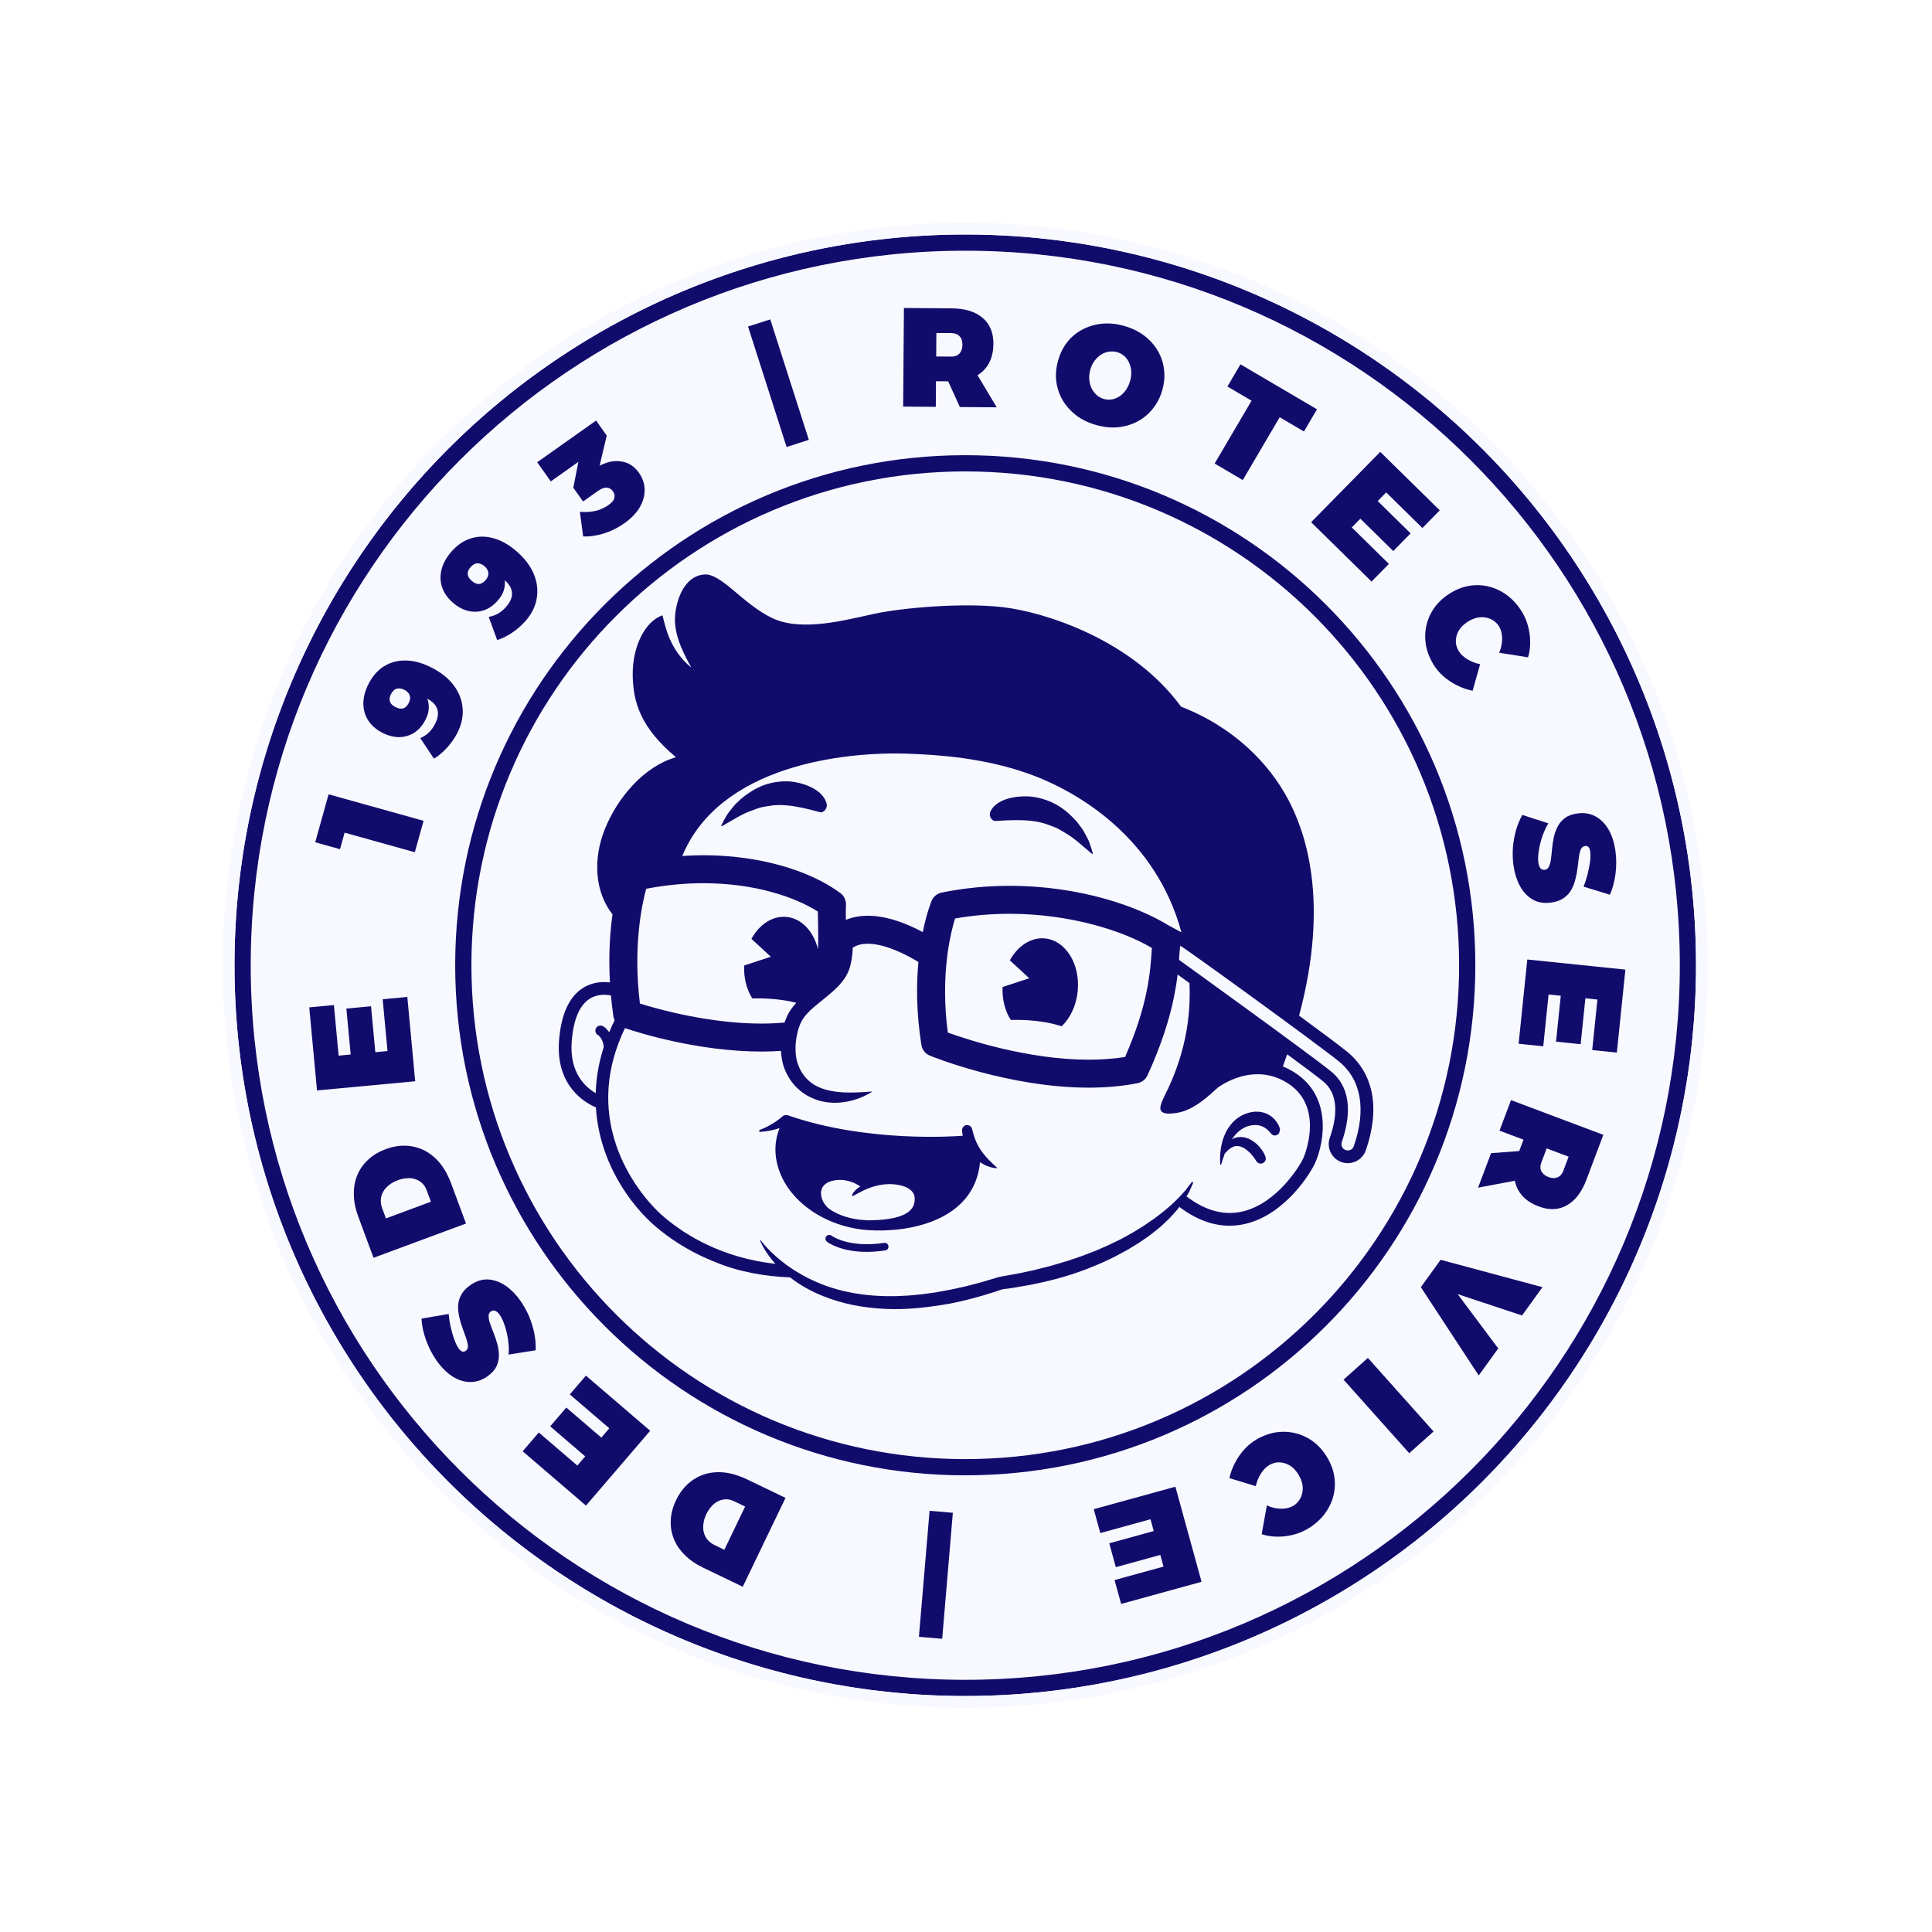 <svg width="1310" height="1310" viewBox="0 0 1310 1310" fill="none" xmlns="http://www.w3.org/2000/svg">
<g filter="url(#filter0_n_3059_23)">
<circle cx="654.648" cy="654.647" r="349.747" fill="#F8F8FF"/>
<circle cx="654.648" cy="654.647" r="346.787" stroke="#110C6C" stroke-width="5.92"/>
</g>
<g filter="url(#filter1_n_3059_23)">
<circle cx="654.648" cy="654.647" r="346.787" stroke="#110C6C" stroke-width="5.92"/>
</g>
<g filter="url(#filter2_n_3059_23)">
<path d="M1150 654.5C1150 928.157 928.157 1150 654.5 1150C380.843 1150 159 928.157 159 654.5C159 380.843 380.843 159 654.5 159C928.157 159 1150 380.843 1150 654.5ZM319.648 654.5C319.648 839.434 469.566 989.352 654.5 989.352C839.434 989.352 989.352 839.434 989.352 654.5C989.352 469.566 839.434 319.648 654.5 319.648C469.566 319.648 319.648 469.566 319.648 654.5Z" fill="#F8F8FF"/>
<path d="M654.5 164.5C925.12 164.5 1144.5 383.88 1144.5 654.5C1144.5 925.12 925.12 1144.5 654.5 1144.5C383.88 1144.5 164.5 925.12 164.5 654.5C164.5 383.88 383.88 164.5 654.5 164.5ZM654.5 314.147C466.529 314.147 314.147 466.529 314.147 654.5C314.147 842.471 466.529 994.853 654.5 994.853C842.471 994.853 994.853 842.471 994.853 654.5C994.853 466.529 842.471 314.147 654.5 314.147Z" stroke="#110C6C" stroke-width="11"/>
</g>
<g filter="url(#filter3_n_3059_23)">
<path d="M645.241 209.08C654.335 209.15 661.345 211.302 666.273 215.536C671.201 219.708 673.636 225.609 673.578 233.239C673.516 241.315 670.988 247.591 665.994 252.068C661 256.481 653.956 258.653 644.863 258.584L634.657 258.506L634.524 275.865L612.396 275.696L612.907 208.833L645.241 209.08ZM644.991 241.796C647.408 241.815 649.257 241.13 650.54 239.74C651.886 238.288 652.569 236.29 652.589 233.746C652.608 231.267 651.954 229.354 650.629 228.008C649.368 226.6 647.529 225.886 645.113 225.867L634.907 225.789L634.785 241.718L644.991 241.796ZM639.296 250.624L660.662 250.787L675.825 276.181L650.835 275.99L639.296 250.624Z" fill="#110C6C"/>
<path d="M762.179 220.977C767.322 222.421 771.804 224.571 775.626 227.427C779.448 230.283 782.529 233.658 784.871 237.552C787.212 241.445 788.664 245.684 789.227 250.267C789.868 254.806 789.51 259.494 788.152 264.331C786.794 269.168 784.643 273.418 781.699 277.083C778.833 280.704 775.379 283.598 771.336 285.765C767.31 287.872 762.914 289.18 758.147 289.692C753.397 290.141 748.451 289.645 743.308 288.201C738.165 286.757 733.683 284.607 729.861 281.751C726.057 278.834 722.984 275.428 720.643 271.535C718.318 267.58 716.844 263.302 716.22 258.702C715.658 254.118 716.064 249.378 717.439 244.48C718.814 239.582 720.925 235.353 723.774 231.794C726.701 228.19 730.169 225.366 734.177 223.321C738.203 221.215 742.591 219.937 747.341 219.487C752.09 219.037 757.037 219.534 762.179 220.977ZM757.479 238.779C755.643 238.263 753.755 238.163 751.818 238.477C749.958 238.748 748.18 239.438 746.482 240.546C744.862 241.61 743.418 242.988 742.151 244.68C740.883 246.372 739.923 248.381 739.27 250.707C738.634 252.973 738.408 255.188 738.593 257.353C738.778 259.519 739.306 261.517 740.18 263.347C741.07 265.116 742.23 266.631 743.66 267.891C745.089 269.151 746.722 270.038 748.559 270.554C750.396 271.07 752.222 271.153 754.037 270.804C755.852 270.455 757.57 269.748 759.19 268.684C760.827 267.558 762.257 266.11 763.48 264.34C764.704 262.57 765.633 260.552 766.269 258.287C766.922 255.96 767.179 253.754 767.038 251.667C766.897 249.58 766.412 247.66 765.583 245.908C764.771 244.095 763.672 242.598 762.287 241.416C760.919 240.174 759.316 239.294 757.479 238.779Z" fill="#110C6C"/>
<path d="M841.099 247.035L892.993 277.526L884.15 292.576L867.702 282.912L842.671 325.512L823.592 314.301L848.622 271.701L832.256 262.085L841.099 247.035Z" fill="#110C6C"/>
<path d="M935.887 306.396L976.235 346.038L964.469 358.013L939.907 333.88L934.158 339.732L956.475 361.658L944.709 373.633L922.392 351.707L916.576 357.626L941.751 382.361L929.985 394.336L889.025 354.092L935.887 306.396Z" fill="#110C6C"/>
<path d="M1016.5 442.59C1017.88 439.458 1018.56 436.266 1018.53 433.016C1018.53 429.821 1017.86 427.107 1016.51 424.874C1015.5 423.186 1014.19 421.82 1012.6 420.776C1011.09 419.754 1009.38 419.076 1007.47 418.742C1005.62 418.375 1003.66 418.401 1001.62 418.82C999.654 419.26 997.692 420.072 995.732 421.253C993.717 422.468 992.029 423.857 990.669 425.419C989.342 427.036 988.381 428.767 987.785 430.611C987.243 432.422 987.045 434.25 987.191 436.092C987.424 437.957 988.049 439.733 989.067 441.421C990.315 443.491 992.243 445.335 994.853 446.955C997.55 448.596 1000.46 449.735 1003.6 450.372L998.513 468.36C994.891 467.648 991.372 466.429 987.955 464.702C984.57 463.029 981.469 460.964 978.65 458.505C975.918 456.068 973.666 453.379 971.893 450.438C969.234 446.027 967.523 441.526 966.761 436.937C966.086 432.369 966.262 427.919 967.289 423.587C968.37 419.223 970.276 415.178 973.005 411.453C975.822 407.75 979.409 404.586 983.766 401.959C988.068 399.366 992.476 397.748 996.99 397.106C1001.5 396.464 1005.93 396.727 1010.27 397.896C1014.65 399.119 1018.71 401.166 1022.44 404.037C1026.21 406.963 1029.44 410.659 1032.13 415.124C1033.91 418.065 1035.24 421.269 1036.14 424.735C1037.08 428.255 1037.54 431.799 1037.54 435.365C1037.57 438.985 1037.09 442.433 1036.09 445.706L1016.5 442.59Z" fill="#110C6C"/>
<path d="M1073.72 601.173C1074.72 598.778 1075.61 596.077 1076.39 593.071C1077.17 590.066 1077.75 587.155 1078.11 584.339C1078.48 581.586 1078.52 579.234 1078.23 577.283C1078.06 576.088 1077.7 575.145 1077.15 574.454C1076.6 573.763 1075.79 573.495 1074.72 573.651C1073.46 573.835 1072.51 574.584 1071.86 575.899C1071.29 577.267 1070.87 579 1070.6 581.096C1070.33 583.255 1070.03 585.612 1069.7 588.167C1069.43 590.713 1068.96 593.255 1068.3 595.793C1067.72 598.384 1066.82 600.797 1065.6 603.031C1064.39 605.327 1062.68 607.248 1060.46 608.792C1058.26 610.399 1055.42 611.455 1051.96 611.96C1046.99 612.684 1042.71 611.99 1039.13 609.878C1035.6 607.757 1032.75 604.703 1030.56 600.716C1028.44 596.721 1027.01 592.237 1026.29 587.266C1025.73 583.428 1025.56 579.435 1025.79 575.289C1026.1 571.196 1026.77 567.21 1027.81 563.331C1028.91 559.443 1030.38 555.855 1032.22 552.567L1049.92 558.277C1048.3 560.826 1046.93 563.758 1045.8 567.07C1044.68 570.383 1043.87 573.65 1043.38 576.871C1042.88 580.092 1042.79 582.803 1043.12 585.006C1043.35 586.642 1043.83 587.89 1044.53 588.752C1045.3 589.604 1046.31 589.938 1047.57 589.755C1048.83 589.571 1049.74 588.795 1050.31 587.427C1050.96 586.112 1051.41 584.375 1051.67 582.216C1051.95 580.12 1052.19 577.803 1052.4 575.266C1052.67 572.721 1053.06 570.156 1053.59 567.574C1054.18 565.045 1055.05 562.637 1056.2 560.35C1057.41 558.116 1059.06 556.205 1061.15 554.616C1063.24 553.09 1065.98 552.079 1069.38 551.584C1073.85 550.933 1077.89 551.533 1081.5 553.384C1085.11 555.235 1088.1 558.14 1090.48 562.099C1092.87 566.121 1094.48 570.996 1095.31 576.722C1096.07 581.945 1096.1 587.21 1095.4 592.518C1094.7 597.889 1093.43 602.605 1091.58 606.666L1073.72 601.173Z" fill="#110C6C"/>
<path d="M1102.1 657.445L1096.31 713.711L1079.61 711.99L1083.14 677.737L1074.98 676.897L1071.77 708.018L1055.07 706.298L1058.28 675.176L1050.02 674.326L1046.41 709.432L1029.71 707.712L1035.59 650.592L1102.1 657.445Z" fill="#110C6C"/>
<path d="M1075.74 799.748C1072.54 808.259 1068.1 814.096 1062.42 817.26C1056.81 820.446 1050.43 820.695 1043.29 818.007C1035.73 815.163 1030.71 810.624 1028.23 804.392C1025.81 798.182 1026.2 790.821 1029.41 782.311L1033 772.759L1016.75 766.644L1024.55 745.932L1087.13 769.484L1075.74 799.748ZM1045.12 788.224C1044.27 790.485 1044.27 792.458 1045.13 794.141C1046.03 795.906 1047.67 797.236 1050.05 798.132C1052.37 799.006 1054.39 799.053 1056.11 798.273C1057.87 797.576 1059.18 796.096 1060.03 793.835L1063.62 784.283L1048.71 778.672L1045.12 788.224ZM1038.8 779.832L1031.27 799.829L1002.21 805.299L1011.01 781.909L1038.8 779.832Z" fill="#110C6C"/>
<path d="M1045.88 872.787L1032.03 891.964L988.362 877.484L1015.89 914.31L1002.65 932.636L963.415 872.762L976.82 854.204L1045.88 872.787Z" fill="#110C6C"/>
<path d="M972.041 970.61L955.536 985.351L910.995 935.48L927.5 920.739L972.041 970.61Z" fill="#110C6C"/>
<path d="M858.995 1020.75C862.1 1022.19 865.277 1022.93 868.526 1022.97C871.721 1023.04 874.448 1022.42 876.708 1021.12C878.416 1020.14 879.808 1018.86 880.884 1017.29C881.936 1015.8 882.648 1014.11 883.021 1012.2C883.425 1010.36 883.439 1008.4 883.062 1006.35C882.661 1004.38 881.89 1002.4 880.747 1000.41C879.574 998.375 878.219 996.66 876.685 995.269C875.095 993.91 873.384 992.913 871.552 992.28C869.752 991.702 867.93 991.468 866.084 991.576C864.215 991.771 862.427 992.36 860.718 993.344C858.624 994.549 856.741 996.441 855.069 999.017C853.374 1001.68 852.176 1004.57 851.477 1007.69L833.594 1002.24C834.379 998.637 835.67 995.143 837.465 991.761C839.206 988.412 841.333 985.352 843.848 982.584C846.34 979.902 849.074 977.705 852.05 975.992C856.514 973.422 861.048 971.802 865.652 971.133C870.233 970.551 874.679 970.816 878.989 971.931C883.331 973.1 887.336 975.087 891.004 977.891C894.65 980.782 897.741 984.432 900.279 988.841C902.786 993.195 904.314 997.634 904.865 1002.16C905.416 1006.69 905.063 1011.11 903.807 1015.43C902.496 1019.78 900.367 1023.79 897.421 1027.47C894.419 1031.18 890.659 1034.33 886.14 1036.93C883.164 1038.65 879.934 1039.92 876.451 1040.75C872.912 1041.61 869.36 1042.01 865.795 1041.93C862.174 1041.89 858.737 1041.33 855.484 1040.27L858.995 1020.75Z" fill="#110C6C"/>
<path d="M814.723 1072.54L760.188 1087.55L755.732 1071.37L788.932 1062.23L786.755 1054.32L756.59 1062.62L752.135 1046.44L782.3 1038.13L780.098 1030.13L746.07 1039.5L741.615 1023.31L796.978 1008.07L814.723 1072.54Z" fill="#110C6C"/>
<path d="M638.861 1111.19L623.084 1109.85L630.302 1024.41L646.08 1025.74L638.861 1111.19Z" fill="#110C6C"/>
<path d="M476.731 1062.95C471.746 1060.55 467.592 1057.67 464.27 1054.31C460.92 1051.01 458.447 1047.35 456.85 1043.33C455.253 1039.32 454.577 1035.08 454.822 1030.61C455.039 1026.2 456.25 1021.7 458.456 1017.11C460.661 1012.53 463.462 1008.76 466.859 1005.81C470.17 1002.88 473.935 1000.78 478.153 999.492C482.344 998.262 486.847 997.923 491.662 998.476C496.449 999.085 501.393 1000.62 506.493 1003.07L532.624 1015.64L503.635 1075.9L476.731 1062.95ZM497.76 1017.92C495.927 1017.04 494.128 1016.6 492.365 1016.6C490.601 1016.59 488.901 1016.98 487.263 1017.74C485.567 1018.48 484.034 1019.61 482.664 1021.14C481.236 1022.64 479.985 1024.51 478.91 1026.74C477.835 1028.98 477.185 1031.13 476.961 1033.21C476.651 1035.32 476.753 1037.31 477.265 1039.18C477.719 1041.02 478.584 1042.67 479.857 1044.13C481.074 1045.57 482.656 1046.75 484.604 1047.69L491.137 1050.83L505.238 1021.52L497.76 1017.92Z" fill="#110C6C"/>
<path d="M397.324 1020.88L354.394 984.05L365.325 971.308L391.459 993.729L396.801 987.503L373.055 967.132L383.986 954.391L407.732 974.762L413.135 968.464L386.349 945.484L397.28 932.742L440.862 970.131L397.324 1020.88Z" fill="#110C6C"/>
<path d="M304.232 890.942C304.421 893.531 304.845 896.343 305.504 899.378C306.163 902.414 306.968 905.269 307.917 907.944C308.831 910.568 309.855 912.685 310.989 914.297C311.685 915.285 312.434 915.963 313.237 916.331C314.041 916.699 314.884 916.571 315.768 915.949C316.808 915.217 317.318 914.119 317.299 912.655C317.191 911.176 316.785 909.44 316.082 907.446C315.342 905.401 314.545 903.163 313.689 900.732C312.782 898.338 312.048 895.86 311.49 893.299C310.842 890.722 310.557 888.162 310.633 885.62C310.674 883.025 311.334 880.538 312.615 878.16C313.859 875.729 315.911 873.507 318.771 871.494C322.879 868.602 327.009 867.289 331.162 867.554C335.262 867.856 339.189 869.292 342.941 871.861C346.642 874.466 349.937 877.823 352.829 881.931C355.062 885.103 357.011 888.591 358.678 892.395C360.256 896.183 361.456 900.043 362.279 903.974C363.05 907.942 363.36 911.806 363.208 915.568L344.836 918.468C345.131 915.461 345.031 912.227 344.537 908.763C344.044 905.3 343.29 902.02 342.277 898.923C341.264 895.826 340.116 893.368 338.835 891.548C337.883 890.196 336.899 889.294 335.882 888.844C334.813 888.43 333.759 888.589 332.719 889.321C331.679 890.053 331.213 891.159 331.321 892.638C331.34 894.102 331.72 895.856 332.46 897.902C333.163 899.895 333.994 902.07 334.954 904.428C335.861 906.822 336.665 909.289 337.364 911.83C337.975 914.355 338.286 916.896 338.298 919.454C338.221 921.996 337.613 924.447 336.473 926.804C335.297 929.11 333.304 931.251 330.496 933.227C326.804 935.826 322.929 937.115 318.871 937.095C314.812 937.074 310.829 935.834 306.921 933.375C302.976 930.864 299.338 927.242 296.007 922.51C292.969 918.194 290.566 913.509 288.797 908.455C286.992 903.349 285.997 898.567 285.814 894.108L304.232 890.942Z" fill="#110C6C"/>
<path d="M242.902 824.863C240.979 819.676 239.988 814.719 239.932 809.993C239.815 805.288 240.576 800.937 242.213 796.939C243.85 792.941 246.308 789.419 249.587 786.372C252.806 783.347 256.801 780.951 261.571 779.182C266.34 777.413 270.973 776.645 275.467 776.878C279.88 777.073 284.051 778.171 287.981 780.173C291.851 782.197 295.328 785.079 298.41 788.82C301.432 792.582 303.928 797.116 305.895 802.423L315.976 829.612L253.281 852.857L242.902 824.863ZM289.299 807.05C288.592 805.142 287.604 803.576 286.336 802.35C285.068 801.125 283.579 800.219 281.869 799.632C280.137 798.985 278.248 798.737 276.2 798.885C274.131 798.974 271.934 799.45 269.608 800.312C267.283 801.174 265.318 802.276 263.713 803.617C262.026 804.921 260.718 806.423 259.788 808.124C258.837 809.765 258.313 811.553 258.217 813.488C258.098 815.363 258.415 817.314 259.166 819.341L261.686 826.139L292.184 814.831L289.299 807.05Z" fill="#110C6C"/>
<path d="M214.953 739.374L209.689 683.056L226.404 681.493L229.609 715.778L237.776 715.015L234.865 683.864L251.58 682.302L254.491 713.453L262.754 712.68L259.47 677.541L276.185 675.979L281.528 733.151L214.953 739.374Z" fill="#110C6C"/>
<path d="M213.73 571.107L222.805 538.583L287.21 556.553L281.262 577.868L224.391 562L236.26 555.31L230.543 575.798L213.73 571.107Z" fill="#110C6C"/>
<path d="M284.967 500.475C287.091 499.581 288.994 498.356 290.677 496.799C292.304 495.212 293.71 493.293 294.895 491.043C296.229 488.511 296.919 486.179 296.964 484.047C297.009 481.914 296.439 479.996 295.252 478.293C294.009 476.56 292.177 475.056 289.758 473.781C290.513 475.76 290.834 478.014 290.724 480.543C290.587 482.987 289.777 485.615 288.295 488.428C286.339 492.141 283.804 494.974 280.69 496.928C277.606 498.825 274.187 499.791 270.431 499.824C266.649 499.773 262.817 498.724 258.935 496.679C254.716 494.456 251.548 491.601 249.432 488.114C247.315 484.627 246.303 480.751 246.393 476.487C246.484 472.222 247.715 467.839 250.086 463.338C252.932 457.937 256.572 453.961 261.006 451.41C265.471 448.803 270.474 447.629 276.015 447.889C281.5 448.119 287.28 449.835 293.356 453.036C299.658 456.356 304.535 460.399 307.99 465.166C311.444 469.933 313.353 475.108 313.718 480.691C314.113 486.217 312.813 491.822 309.82 497.504C308.012 500.936 305.681 504.2 302.827 507.297C300.004 510.338 297.137 512.709 294.228 514.41L284.967 500.475ZM265.166 470.528C264.513 471.766 264.175 472.953 264.151 474.091C264.157 475.172 264.491 476.174 265.154 477.099C265.79 477.937 266.784 478.712 268.134 479.423C270.047 480.431 271.747 480.752 273.234 480.385C274.75 479.962 276.012 478.794 277.02 476.881C277.731 475.531 278.084 474.316 278.079 473.235C278.047 472.068 277.699 471.022 277.036 470.098C276.373 469.173 275.423 468.385 274.185 467.733C273.229 467.229 272.339 466.94 271.516 466.866C270.666 466.705 269.854 466.745 269.081 466.985C268.281 467.138 267.576 467.522 266.966 468.134C266.299 468.717 265.699 469.515 265.166 470.528Z" fill="#110C6C"/>
<path d="M331.356 418.273C333.63 417.9 335.767 417.153 337.767 416.032C339.719 414.869 341.534 413.332 343.213 411.42C345.101 409.27 346.316 407.163 346.858 405.101C347.4 403.038 347.293 401.04 346.536 399.106C345.732 397.13 344.303 395.241 342.248 393.436C342.52 395.537 342.306 397.803 341.608 400.237C340.904 402.581 339.503 404.947 337.405 407.336C334.636 410.49 331.51 412.653 328.026 413.825C324.584 414.95 321.034 415.09 317.374 414.246C313.709 413.313 310.228 411.398 306.93 408.503C303.347 405.356 300.933 401.841 299.69 397.956C298.446 394.071 298.367 390.066 299.451 385.941C300.535 381.815 302.755 377.841 306.112 374.018C310.14 369.431 314.608 366.415 319.515 364.97C324.465 363.477 329.604 363.504 334.931 365.05C340.211 366.555 345.431 369.573 350.591 374.105C355.943 378.804 359.742 383.875 361.987 389.316C364.233 394.758 364.882 400.236 363.933 405.75C363.026 411.216 360.453 416.362 356.216 421.188C353.656 424.103 350.628 426.732 347.13 429.077C343.674 431.374 340.333 433.011 337.107 433.986L331.356 418.273ZM319.095 384.53C318.172 385.582 317.566 386.657 317.277 387.757C317.03 388.81 317.121 389.863 317.55 390.916C317.973 391.88 318.758 392.866 319.904 393.873C321.529 395.299 323.107 396.008 324.638 395.999C326.212 395.942 327.712 395.101 329.138 393.476C330.145 392.329 330.772 391.23 331.02 390.177C331.261 389.035 331.167 387.937 330.738 386.884C330.309 385.83 329.569 384.842 328.518 383.919C327.706 383.205 326.908 382.717 326.125 382.452C325.336 382.098 324.537 381.947 323.73 381.999C322.916 381.962 322.141 382.17 321.405 382.623C320.62 383.034 319.85 383.67 319.095 384.53Z" fill="#110C6C"/>
<path d="M409.51 314.464C413.887 312.613 418.206 312.166 422.467 313.123C426.743 313.992 430.332 316.477 433.235 320.577C435.733 324.107 437.021 327.908 437.099 331.982C437.178 336.055 436.055 340.083 433.732 344.065C431.423 347.958 427.959 351.539 423.339 354.809C419.083 357.821 414.446 360.13 409.427 361.734C404.371 363.287 399.696 363.947 395.402 363.714L393.19 347.049C397.063 347.347 400.612 347.133 403.838 346.408C407.027 345.631 409.894 344.342 412.437 342.542C413.891 341.513 414.974 340.513 415.688 339.54C416.417 338.479 416.758 337.419 416.711 336.362C416.716 335.268 416.332 334.176 415.561 333.086C414.459 331.529 413.069 330.721 411.391 330.662C409.676 330.551 407.729 331.267 405.549 332.81L395.35 340.028L388.737 330.685L393.998 303.941L399.925 307.692L373.454 326.428L364.251 313.425L404.192 285.157L411.411 295.356L404.352 325.009L397.712 319.425L409.51 314.464Z" fill="#110C6C"/>
<path d="M507.209 221.4L522.289 216.573L548.432 298.242L533.352 303.07L507.209 221.4Z" fill="#110C6C"/>
</g>
<circle cx="654.5" cy="654.5" r="499.5" stroke="#F8F8FF" stroke-width="8"/>
<g clip-path="url(#clip0_3059_23)" filter="url(#filter4_n_3059_23)">
<path d="M599.469 842.735C575.284 846.366 564.042 837.986 563.888 837.868C562.766 836.991 561.149 837.184 560.267 838.3C559.381 839.419 559.57 841.046 560.69 841.932C561.115 842.268 569.651 848.828 587.664 848.828C591.435 848.828 595.623 848.54 600.237 847.849C601.649 847.637 602.621 846.32 602.41 844.908C602.198 843.497 600.882 842.528 599.469 842.735H599.469Z" fill="#110C6C"/>
<path d="M675.9 791.602H675.883C675.883 791.602 675.469 791.223 674.762 790.585C674.418 790.275 674.005 789.878 673.522 789.447C673.056 788.966 672.506 788.534 671.97 787.947C670.851 786.879 669.644 785.552 668.404 784.172C667.835 783.431 667.145 782.775 666.612 781.965C666.336 781.586 666.024 781.207 665.714 780.845C665.438 780.448 665.181 780.034 664.921 779.638C664.353 778.861 663.922 778.018 663.439 777.225C662.922 776.448 662.629 775.57 662.198 774.793C661.768 774.035 661.544 773.19 661.233 772.467C660.889 771.743 660.682 771.001 660.474 770.311C660.286 769.64 660.009 769.053 659.905 768.484C659.767 767.915 659.647 767.433 659.544 767.019C659.303 766.208 659.166 765.761 659.166 765.761L659.063 765.346C658.596 763.777 657.08 762.709 655.39 762.881C653.512 763.089 652.134 764.778 652.341 766.657C652.341 766.657 652.41 767.243 652.512 768.277C652.582 768.777 652.668 769.397 652.772 770.104C648.239 770.483 587.471 774.949 533.751 756.071C533.751 756.071 533.717 756.123 533.665 756.175C532.632 755.934 531.493 756.157 530.615 756.916L530.58 756.951C530.58 756.951 530.373 757.124 530.011 757.434C529.684 757.727 529.15 758.158 528.495 758.674C527.839 759.192 527.029 759.744 526.185 760.364C525.306 760.916 524.376 761.587 523.393 762.14C522.428 762.691 521.446 763.329 520.497 763.76C519.532 764.226 518.653 764.742 517.86 765.035C516.275 765.691 515.206 766.121 515.206 766.121L515.138 766.156C514.878 766.259 514.707 766.535 514.724 766.828C514.758 767.208 515.085 767.483 515.465 767.449C515.465 767.449 516.654 767.328 518.429 767.173C519.343 767.104 520.359 766.879 521.48 766.707C522.617 766.535 523.771 766.225 524.961 765.949C526.15 765.691 527.305 765.294 528.408 764.983C528.477 764.965 528.53 764.948 528.597 764.914C525.978 771.413 524.083 781.172 528.115 793.135C535.664 815.547 560.654 832.149 588.644 834.097C616.253 835.994 660.769 827.839 664.527 787.998C664.647 788.084 664.785 788.171 664.906 788.257C665.837 788.826 666.715 789.377 667.593 789.809C668.491 790.239 669.335 790.636 670.145 790.912C671.748 791.497 673.144 791.826 674.126 791.963C674.626 792.05 675.023 792.083 675.28 792.083C675.557 792.101 675.694 792.101 675.694 792.101C675.78 792.118 675.868 792.083 675.935 792.015C676.039 791.894 676.023 791.704 675.901 791.601L675.9 791.602ZM615.873 821.806C611.599 825.03 603.843 827.099 591.02 827.408C579.387 827.702 568.788 824.392 562.376 819.754C555.948 815.134 552.174 802.084 566.754 800.221C574.389 799.239 580.421 802.481 583.333 804.497C583.178 804.583 582.988 804.669 582.834 804.773C581.714 805.479 580.679 806.325 579.767 807.306C579.007 808.134 578.249 808.996 577.836 810.065C577.715 810.41 577.68 810.616 577.749 810.738C577.871 811.031 578.37 810.876 578.887 810.686C582.179 809.049 595.449 799.998 610.959 803.825C616.32 805.135 619.853 808.065 620.18 811.893C620.491 815.772 619.336 819.169 615.872 821.806L615.873 821.806Z" fill="#110C6C"/>
<path d="M673.961 556.574C675.223 557.17 696.324 553.915 709.97 558.955C712.971 560.063 715.916 560.967 718.691 562.612C722.184 564.686 725.675 566.689 728.854 569.24C729.595 569.834 730.31 570.409 730.996 570.96C733.95 573.335 736.724 575.917 739.659 578.31C740.127 578.691 740.377 578.894 740.377 578.894C740.491 578.985 740.608 579.013 740.72 578.982C740.91 578.93 741.021 578.735 740.969 578.546C740.299 576.114 739.503 573.72 738.664 571.341C738.159 569.837 737.317 568.289 736.397 566.571C735.425 564.893 734.578 562.879 733.132 561.138C731.762 559.341 730.415 557.298 728.631 555.521C727.3 554.193 725.994 552.839 724.602 551.574C723.099 550.206 721.473 548.931 719.805 547.773C713.633 543.494 706.088 540.797 698.619 540.089C694.147 539.667 676.874 539.664 671.662 550.044C671.232 550.898 671.054 551.886 671.206 552.901C671.444 554.52 672.494 555.881 673.962 556.574H673.961Z" fill="#110C6C"/>
<path d="M489.551 560.134C489.551 560.134 489.828 559.982 490.347 559.698C493.602 557.905 496.74 555.899 500.01 554.128C500.77 553.717 501.561 553.288 502.381 552.847C505.899 550.945 509.607 549.642 513.329 548.269C516.284 547.179 519.259 546.851 522.327 546.332C536.272 543.971 555.681 551.154 556.996 550.809C558.525 550.408 559.788 549.27 560.332 547.728C560.674 546.761 560.696 545.758 560.455 544.841C557.532 533.673 541.123 530.408 536.793 529.976C529.56 529.257 521.865 530.476 515.167 533.505C513.357 534.325 511.565 535.268 509.868 536.325C508.299 537.303 506.794 538.384 505.271 539.433C503.229 540.84 501.553 542.588 499.9 544.092C498.188 545.526 496.987 547.34 495.737 548.803C494.527 550.312 493.426 551.673 492.653 553.051C491.39 555.225 490.166 557.422 489.056 559.681C488.968 559.857 489.036 560.069 489.206 560.156C489.308 560.208 489.424 560.202 489.55 560.135L489.551 560.134Z" fill="#110C6C"/>
<path d="M679.804 669.244C679.411 677.751 681.531 685.614 685.362 691.598C693.996 691.268 708.645 692.022 719.861 695.915C725.664 690.329 729.813 681.811 730.754 671.947C732.501 653.602 722.541 637.644 708.504 636.306C698.989 635.399 690.055 641.456 684.737 651.16L697.874 663.307L679.804 669.243V669.244Z" fill="#110C6C"/>
<path d="M851.173 753.771L850.865 753.788L850.785 753.797L850.625 753.813L850.305 753.849C849.875 753.902 849.438 753.955 849 754.009C846.594 754.428 844.541 755.088 842.531 756.089C840.544 757.093 838.641 758.325 837.055 759.845L835.869 760.98L834.816 762.207C834.088 763.001 833.516 763.887 832.921 764.738C831.76 766.455 830.888 768.273 830.169 770.033C829.767 770.9 829.509 771.792 829.219 772.648C828.926 773.504 828.687 774.35 828.52 775.185C828.336 776.011 828.157 776.814 827.984 777.591C827.873 778.373 827.764 779.128 827.66 779.853C827.432 781.294 827.398 782.628 827.321 783.795C827.242 784.965 827.262 785.984 827.28 786.822C827.341 788.49 827.375 789.443 827.375 789.443C827.38 789.582 827.471 789.709 827.611 789.754C827.79 789.81 827.979 789.711 828.037 789.533L828.041 789.514C828.041 789.514 828.326 788.615 828.822 787.042C829.05 786.258 829.322 785.309 829.734 784.25C829.959 783.637 830.185 782.965 830.434 782.272C830.621 782.042 830.822 781.795 831.038 781.529C831.502 781.069 832.027 780.551 832.6 779.984C833.116 779.377 833.879 778.994 834.542 778.482C834.862 778.199 835.242 778.017 835.629 777.86C836.011 777.698 836.375 777.489 836.76 777.354C837.147 777.275 837.541 777.194 837.938 777.113C838.314 776.988 838.734 777.124 839.105 777.079C839.476 777.028 839.869 777.133 840.247 777.224C840.621 777.291 840.995 777.348 841.374 777.534C842.119 777.763 842.866 778.188 843.598 778.561C844.317 779.052 845.049 779.464 845.697 780.055C846.397 780.527 846.961 781.211 847.568 781.726C848.1 782.348 848.671 782.87 849.105 783.443C849.556 783.997 850.006 784.513 850.264 784.936C850.559 785.396 850.859 785.643 851.113 786.139C851.611 786.99 851.929 787.46 851.929 787.46C852.805 788.754 854.488 789.345 856.018 788.776C857.816 788.108 858.731 786.109 858.063 784.312C858.063 784.312 857.866 783.78 857.463 782.88C857.309 782.475 856.9 781.75 856.478 781.043C856.046 780.275 855.518 779.586 854.946 778.798C854.408 777.986 853.623 777.259 852.886 776.422C852.034 775.672 851.213 774.829 850.151 774.128C849.155 773.385 847.977 772.738 846.758 772.153C845.455 771.659 844.129 771.167 842.636 771.048C842.271 771.008 841.921 770.935 841.55 770.931C841.173 770.936 840.798 770.963 840.426 770.986C839.682 771.025 838.957 771.079 838.246 771.319C837.547 771.542 836.822 771.661 836.218 772.029C835.872 772.217 835.551 772.406 835.222 772.595C836.094 771.255 837.12 769.994 838.195 768.818C838.763 768.243 839.294 767.632 839.929 767.151L840.835 766.382L841.806 765.729C843.085 764.85 844.436 764.174 845.81 763.697C847.164 763.188 848.666 763.026 849.715 762.898C850.147 762.882 850.578 762.866 851.004 762.85L851.326 762.836L851.407 762.833C851.356 762.835 851.326 762.838 851.403 762.833L851.418 762.835L851.866 762.868C852.472 762.878 853.025 762.964 853.557 763.05C854.602 763.276 855.551 763.548 856.385 763.978C857.213 764.406 857.993 764.862 858.637 765.389C859.28 765.914 859.859 766.412 860.289 766.874C860.736 767.32 861.067 767.706 861.284 767.941C861.401 768.079 861.454 768.125 861.498 768.153C861.54 768.18 861.592 768.278 861.587 768.263C862.055 769.077 862.872 769.697 863.869 769.87C865.65 770.182 867.345 768.989 867.654 767.209L867.938 765.583C867.933 765.569 867.944 765.557 867.889 765.379C867.839 765.223 867.764 764.994 867.666 764.691C867.489 764.144 867.186 763.41 866.718 762.501C865.77 760.73 864.039 758.209 860.845 756.193C859.26 755.197 857.31 754.444 855.213 754.042C854.687 753.969 854.154 753.894 853.615 753.817C853.077 753.768 852.54 753.785 851.993 753.773L851.172 753.771H851.173Z" fill="#110C6C"/>
<path d="M913.427 713.109C908.634 709.196 895.881 699.697 880.852 688.663C901.948 609.843 884.661 563.21 873.458 542.09C860.533 517.748 836.819 493.164 800.85 479.165C767.018 433.049 707.559 414.947 680.208 411.723C652.856 408.482 611.494 412.137 592.536 416.24C573.578 420.343 543.624 428.601 523.666 419.119C503.692 409.638 489.197 388.657 477.564 389.519C465.931 390.381 459.898 402.31 458.02 414.809C456.159 427.308 461.329 439.377 468.792 452.737C453.574 440.168 451.16 424.257 449.161 417.206C437.235 421.379 428.876 438.514 429.014 457.323C429.152 476.149 434.391 493.388 458.313 513.438C436.631 519.678 418.673 540.798 410.057 562.347C401.956 582.621 403.283 604.705 415.313 619.996C413.607 632.151 412.521 647.787 413.573 666.148C408.764 665.544 401.819 665.752 395.269 669.888C385.825 675.888 380.361 687.956 379.051 705.764C376.742 736.865 397.32 748.037 404.059 750.864C406.299 788.05 427.446 817.185 444.836 831.908C453.492 839.25 465.416 847.446 480.814 854.045C482.408 854.714 484.292 855.463 485.491 855.958C501.017 862.375 518.884 865.526 535.678 866.112C535.764 866.181 535.868 866.249 535.971 866.319C542.446 871.426 550.237 875.68 557.807 878.714C561.219 880.08 564.365 881.174 567.881 882.238C581.671 886.391 596.843 887.963 611.24 887.604C622.85 887.203 633.143 885.9 644.552 883.839C654.382 881.904 664.241 879.244 673.796 876.168C676.942 875.117 679.044 874.432 679.862 874.164C680.585 874.06 682.724 873.784 686.015 873.371C700.033 871.148 713.397 868.389 726.964 863.992C731.203 862.457 735.686 861.112 740.028 859.198C742.217 858.285 744.457 857.424 746.646 856.458C748.817 855.44 751.006 854.423 753.195 853.406C755.401 852.441 757.503 851.217 759.624 850.096C761.726 848.924 763.88 847.889 765.897 846.596C767.931 845.371 769.948 844.148 771.947 842.924C773.894 841.648 775.79 840.322 777.65 839.028C779.529 837.753 781.269 836.355 782.976 834.994C784.683 833.596 786.407 832.356 787.906 830.873C789.423 829.442 790.905 828.062 792.334 826.719C793.731 825.338 794.954 823.873 796.195 822.529C796.799 821.856 797.401 821.201 797.97 820.546C798.539 819.891 799.039 819.184 799.539 818.511C799.573 818.46 799.625 818.408 799.659 818.356C810.897 826.838 822.306 831.114 833.732 831.114C837.472 831.114 841.194 830.648 844.918 829.734C871.372 823.286 888.521 795.686 891.675 788.652C898.362 773.722 903.497 741.328 875.181 725.657C873.389 724.658 871.596 723.813 869.838 723.106C870.855 720.312 871.838 717.555 872.785 714.848C884.211 723.279 893.398 730.14 897.068 733.14C906.341 740.708 907.873 753.62 901.67 771.516C899.325 778.257 902.91 785.635 909.632 787.98C911.011 788.445 912.424 788.687 913.872 788.687C919.369 788.687 924.281 785.204 926.09 779.997C935.948 751.587 931.451 727.831 913.424 713.107L913.427 713.109ZM616.01 511.059C636.175 511.801 666.611 513.8 696.702 524.368C732.221 536.833 783.977 568.984 801.074 632.168C798.075 630.582 794.87 628.875 792.354 627.462C792.301 627.445 792.266 627.41 792.232 627.393C771.275 614.514 732.171 600.636 684.516 600.636C668.92 600.636 653.46 602.171 638.535 605.205C635.467 605.826 632.899 607.929 631.692 610.826C631.399 611.497 628.331 618.996 625.678 632.03C612.235 624.789 591.054 616.462 573.578 623.703C573.492 619.945 573.439 616.652 573.612 613.739C573.802 610.532 572.372 607.446 569.787 605.532C548.088 589.482 513.378 579.898 476.926 579.898C472.186 579.898 467.43 580.069 462.638 580.397C487.905 519.197 571.699 509.438 616.009 511.059L616.01 511.059ZM781.031 642.771C780.048 659.201 778.342 681.406 762.848 716.713C755.196 717.902 746.958 718.522 738.272 718.522C697.426 718.522 656.597 705.145 642.672 700.128C640.105 680.819 640.517 664.183 641.964 651.029C642.121 649.528 642.292 648.099 642.482 646.702C642.482 646.702 642.482 646.702 642.482 646.685C643.983 635.651 646.118 627.497 647.584 622.79C659.612 620.67 672.022 619.601 684.517 619.601C724.863 619.601 760.934 630.807 781.031 642.771ZM438.15 602.637C451.128 600.137 464.157 598.862 476.928 598.862C511.983 598.862 539.197 608.343 554.535 618.066C554.535 620.635 554.604 623.291 554.673 626.031C554.793 631.221 554.948 637.048 554.621 643.651C551.76 631.669 543.642 622.721 533.285 621.722C523.771 620.825 514.843 626.877 509.518 636.583L522.652 648.719L504.59 654.666C504.194 663.166 506.313 671.028 510.138 677.009C517.619 676.733 529.597 677.268 539.955 679.94C538.679 681.319 537.439 682.802 536.301 684.456C535.388 685.75 534.647 687.025 533.854 688.612C533.578 689.267 533.32 689.715 533.009 690.56C532.699 691.319 532.372 692.094 532.165 692.784C532.096 692.974 532.044 693.163 531.992 693.353C526.995 693.801 521.79 694.025 516.446 694.042C481.15 694.042 446.837 684.492 433.894 680.457C429.171 641.823 435.186 613.481 438.15 602.637ZM405.645 701.921C405.698 701.939 409.058 704.456 409.368 709.972C405.904 720.816 404.215 731.247 403.922 741.211C397.182 737.332 386.067 727.661 387.635 706.404C388.756 691.509 392.84 681.682 399.82 677.217C405.059 673.855 410.988 674.338 414.246 674.976C414.658 679.51 415.193 684.182 415.899 688.991C416.038 689.973 416.33 690.888 416.762 691.75C415.4 694.491 414.176 697.215 413.057 699.921C411.574 697.715 409.868 696.284 408.645 695.714C406.921 694.904 404.836 695.628 404.025 697.352C403.215 699.076 403.922 701.11 405.645 701.92L405.645 701.921ZM871.012 733.194C899.551 749.003 883.973 784.775 883.799 785.137C881.198 790.982 865.687 815.807 842.884 821.376C830.269 824.444 817.377 821.031 804.521 811.222C805.175 810.118 805.761 809.101 806.296 808.188C808.071 804.326 808.967 802.119 808.967 802.119C809.053 801.912 809.002 801.654 808.812 801.499C808.588 801.326 808.243 801.361 808.053 801.585L808.019 801.636C808.019 801.636 806.52 803.498 804.105 806.739C803.348 807.549 802.538 808.48 801.642 809.481C800.883 810.325 800.073 811.222 799.178 812.17C798.333 812.997 797.42 813.876 796.472 814.791C796.3 814.946 796.127 815.118 795.955 815.291C795.387 815.824 794.834 816.411 794.215 816.962C793.577 817.497 792.939 818.048 792.284 818.617C790.957 819.72 789.63 820.928 788.164 822.065C786.683 823.203 785.148 824.358 783.581 825.566C782.822 826.186 781.994 826.755 781.132 827.306C780.305 827.892 779.462 828.461 778.599 829.047C776.893 830.237 775.169 831.461 773.291 832.547C771.448 833.668 769.587 834.822 767.69 835.978C765.743 837.046 763.762 838.134 761.779 839.236C759.832 840.374 757.711 841.288 755.661 842.322C753.575 843.305 751.524 844.373 749.386 845.253C747.285 846.166 745.166 847.097 743.045 848.012C740.926 848.89 738.753 849.667 736.634 850.494C732.412 852.183 728.119 853.493 724.018 854.907C719.88 856.217 715.832 857.321 712.023 858.458C708.162 859.441 704.508 860.355 701.131 861.2C697.752 861.923 694.667 862.597 691.927 863.183C689.204 863.802 686.654 864.13 684.638 864.51C680.57 865.252 678.261 865.683 678.261 865.683C678.208 865.699 678.156 865.717 678.122 865.717C677.985 865.752 677.846 865.768 677.708 865.803L677.554 865.837C677.554 865.837 674.916 866.631 670.281 867.975C669.127 868.337 667.851 868.717 666.453 869.147C665.059 869.544 663.542 869.906 661.921 870.354C658.664 871.182 655.028 872.216 650.995 873.044C648.978 873.492 646.893 873.941 644.723 874.423C642.551 874.819 640.293 875.234 637.983 875.664C636.811 875.871 635.639 876.112 634.45 876.302C633.26 876.457 632.054 876.629 630.83 876.801C628.384 877.095 625.903 877.578 623.352 877.768C620.801 877.992 618.216 878.302 615.579 878.475C612.959 878.596 610.305 878.716 607.634 878.836C604.945 878.819 602.256 878.887 599.55 878.836C596.844 878.681 594.121 878.647 591.434 878.406C588.745 878.095 586.004 877.975 583.367 877.492C582.022 877.285 580.696 877.095 579.369 876.888C578.042 876.681 576.75 876.371 575.439 876.129C570.2 875.13 565.168 873.612 560.393 871.975C555.637 870.233 551.138 868.268 547.002 866.165C546.071 865.664 545.175 865.165 544.279 864.664H544.262C543.348 864.148 542.47 863.648 541.59 863.113H541.573C540.522 862.509 539.488 861.889 538.505 861.25C537.557 860.647 536.627 860.026 535.748 859.407C534.886 858.82 534.06 858.234 533.249 857.648C530.905 855.924 528.786 854.217 526.907 852.614C524.408 850.39 522.271 848.374 520.616 846.615C518.945 844.873 517.721 843.408 516.876 842.408C516.049 841.39 515.653 840.821 515.653 840.821C515.601 840.752 515.498 840.718 515.411 840.752C515.307 840.786 515.274 840.908 515.307 841.012C515.307 841.012 516.256 843.701 518.91 847.942C520.272 850.045 522.012 852.527 524.27 855.2C524.752 855.785 525.269 856.372 525.821 856.975C489.801 852.889 465.103 837.787 450.403 825.323C439.597 816.186 425.413 798.652 417.932 776.845C408.953 750.64 410.918 723.85 423.758 697.11C432.496 700.093 473.101 713.005 516.445 713.005C520.909 713.005 525.286 712.868 529.544 712.575C529.647 714.713 529.887 716.867 530.319 719.023C530.63 720.488 530.991 721.97 531.492 723.418L531.612 723.78L531.698 724.022L531.871 724.47L532.232 725.401C532.559 726.108 532.853 726.884 533.181 727.522C534.474 730.177 536.059 732.676 537.886 734.9C541.556 739.366 546.261 742.658 551.019 744.693C555.793 746.779 560.635 747.606 564.961 747.744C569.322 747.848 573.216 747.261 576.543 746.486C579.869 745.675 582.661 744.693 584.867 743.692C587.091 742.744 588.745 741.83 589.865 741.176C590.985 740.503 591.553 740.141 591.553 740.141C591.553 740.141 590.864 740.159 589.589 740.228C588.313 740.331 586.434 740.435 584.125 740.572C581.782 740.694 578.989 740.814 575.87 740.796C572.733 740.779 569.252 740.625 565.615 740.055C561.979 739.503 558.17 738.59 554.568 736.866C550.966 735.143 547.622 732.574 545.071 729.16C542.521 725.815 540.642 721.523 539.902 717.212C539.592 715.42 539.436 713.558 539.419 711.661C539.35 708.817 539.609 705.904 540.109 703.059C540.522 700.68 541.108 698.352 541.901 696.18C542.09 695.611 542.28 695.163 542.47 694.68C542.608 694.267 542.969 693.559 543.228 692.991C543.624 692.215 544.194 691.199 544.814 690.336C547.279 686.768 550.933 683.577 554.689 680.526C558.447 677.406 562.393 674.423 566.013 671.028C567.857 669.32 569.615 667.46 571.183 665.46C572.666 663.546 573.975 661.493 574.974 659.287C575.233 658.753 575.492 658.046 575.733 657.461C575.975 656.805 576.043 656.478 576.216 655.978L576.37 655.443L576.474 655.064L576.664 654.305C576.786 653.789 576.923 653.289 577.025 652.806C577.439 650.822 577.715 648.962 577.887 647.203C578.06 645.548 578.164 644.014 578.214 642.583C578.37 642.513 578.508 642.427 578.645 642.341C581.421 640.617 584.764 639.893 588.4 639.893C599.844 639.893 614.201 647.031 622.731 652.288C621.301 667.58 621.283 686.596 624.748 708.507C625.265 711.783 627.454 714.559 630.537 715.8C632.711 716.68 684.414 737.488 738.272 737.488C750.008 737.488 761.108 736.471 771.275 734.471C774.274 733.885 776.807 731.903 778.067 729.109C791.647 699.422 796.473 677.391 798.506 660.788C800.522 662.236 803.245 664.218 806.503 666.563C808.365 703.904 795.49 731.368 789.355 743.625C784.787 752.797 786.734 754.503 791.768 755.141C800.625 754.933 808.572 753.244 823.479 739.487C824.376 738.642 825.288 737.867 826.185 737.125C832.889 732.557 851.416 722.368 871.012 733.195V733.194ZM917.943 777.172C917.338 778.965 915.667 780.069 913.875 780.069C913.409 780.069 912.927 780 912.46 779.828C910.22 779.052 909.03 776.604 909.806 774.345C914.977 759.451 917.923 739.039 902.517 726.471C888.712 715.178 800.505 651.598 799.626 650.96C799.574 650.926 799.524 650.892 799.488 650.84C799.414 649.122 800.123 642.297 800.23 641.274C800.885 640.877 893.949 708.351 907.963 719.781C922.992 732.056 926.541 752.434 917.943 777.172Z" fill="#110C6C"/>
</g>
<defs>
<filter id="filter0_n_3059_23" x="304.9" y="304.899" width="699.494" height="699.494" filterUnits="userSpaceOnUse" color-interpolation-filters="sRGB">
<feFlood flood-opacity="0" result="BackgroundImageFix"/>
<feBlend mode="normal" in="SourceGraphic" in2="BackgroundImageFix" result="shape"/>
<feTurbulence type="fractalNoise" baseFrequency="0.062 0.062" stitchTiles="stitch" numOctaves="3" result="noise" seed="4739" />
<feColorMatrix in="noise" type="luminanceToAlpha" result="alphaNoise" />
<feComponentTransfer in="alphaNoise" result="coloredNoise1">
<feFuncA type="discrete" tableValues="0 0 0 0 0 0 0 0 0 0 0 0 0 0 0 0 1 1 1 1 1 1 1 1 1 1 1 1 1 1 1 1 1 1 0 0 0 0 0 0 0 0 0 0 0 0 0 0 0 0 0 0 0 0 0 0 0 0 0 0 0 0 0 0 0 0 0 0 0 0 0 0 0 0 0 0 0 0 0 0 0 0 0 0 0 0 0 0 0 0 0 0 0 0 0 0 0 0 0 0 "/>
</feComponentTransfer>
<feComposite operator="in" in2="shape" in="coloredNoise1" result="noise1Clipped" />
<feFlood flood-color="#FFFFFF" result="color1Flood" />
<feComposite operator="in" in2="noise1Clipped" in="color1Flood" result="color1" />
<feMerge result="effect1_noise_3059_23">
<feMergeNode in="shape" />
<feMergeNode in="color1" />
</feMerge>
</filter>
<filter id="filter1_n_3059_23" x="304.9" y="304.899" width="699.494" height="699.494" filterUnits="userSpaceOnUse" color-interpolation-filters="sRGB">
<feFlood flood-opacity="0" result="BackgroundImageFix"/>
<feBlend mode="normal" in="SourceGraphic" in2="BackgroundImageFix" result="shape"/>
<feTurbulence type="fractalNoise" baseFrequency="0.062 0.062" stitchTiles="stitch" numOctaves="3" result="noise" seed="4739" />
<feColorMatrix in="noise" type="luminanceToAlpha" result="alphaNoise" />
<feComponentTransfer in="alphaNoise" result="coloredNoise1">
<feFuncA type="discrete" tableValues="0 0 0 0 0 0 0 0 0 0 0 0 0 0 0 0 1 1 1 1 1 1 1 1 1 1 1 1 1 1 1 1 1 1 0 0 0 0 0 0 0 0 0 0 0 0 0 0 0 0 0 0 0 0 0 0 0 0 0 0 0 0 0 0 0 0 0 0 0 0 0 0 0 0 0 0 0 0 0 0 0 0 0 0 0 0 0 0 0 0 0 0 0 0 0 0 0 0 0 0 "/>
</feComponentTransfer>
<feComposite operator="in" in2="shape" in="coloredNoise1" result="noise1Clipped" />
<feFlood flood-color="#FFFFFF" result="color1Flood" />
<feComposite operator="in" in2="noise1Clipped" in="color1Flood" result="color1" />
<feMerge result="effect1_noise_3059_23">
<feMergeNode in="shape" />
<feMergeNode in="color1" />
</feMerge>
</filter>
<filter id="filter2_n_3059_23" x="159" y="159" width="991" height="991" filterUnits="userSpaceOnUse" color-interpolation-filters="sRGB">
<feFlood flood-opacity="0" result="BackgroundImageFix"/>
<feBlend mode="normal" in="SourceGraphic" in2="BackgroundImageFix" result="shape"/>
<feTurbulence type="fractalNoise" baseFrequency="0.128 0.128" stitchTiles="stitch" numOctaves="3" result="noise" seed="4739" />
<feColorMatrix in="noise" type="luminanceToAlpha" result="alphaNoise" />
<feComponentTransfer in="alphaNoise" result="coloredNoise1">
<feFuncA type="discrete" tableValues="0 0 0 0 0 0 0 0 0 0 0 0 0 0 0 0 0 0 0 0 0 1 1 1 1 1 1 1 0 0 0 0 0 0 0 0 0 0 0 0 0 0 0 0 0 0 0 0 0 0 0 0 0 0 0 0 0 0 0 0 0 0 0 0 0 0 0 0 0 0 0 0 0 0 0 0 0 0 0 0 0 0 0 0 0 0 0 0 0 0 0 0 0 0 0 0 0 0 0 0 "/>
</feComponentTransfer>
<feComposite operator="in" in2="shape" in="coloredNoise1" result="noise1Clipped" />
<feFlood flood-color="#FFFFFF" result="color1Flood" />
<feComposite operator="in" in2="noise1Clipped" in="color1Flood" result="color1" />
<feMerge result="effect1_noise_3059_23">
<feMergeNode in="shape" />
<feMergeNode in="color1" />
</feMerge>
</filter>
<filter id="filter3_n_3059_23" x="209.689" y="208.833" width="892.416" height="902.354" filterUnits="userSpaceOnUse" color-interpolation-filters="sRGB">
<feFlood flood-opacity="0" result="BackgroundImageFix"/>
<feBlend mode="normal" in="SourceGraphic" in2="BackgroundImageFix" result="shape"/>
<feTurbulence type="fractalNoise" baseFrequency="0.23 0.23" stitchTiles="stitch" numOctaves="3" result="noise" seed="4739" />
<feColorMatrix in="noise" type="luminanceToAlpha" result="alphaNoise" />
<feComponentTransfer in="alphaNoise" result="coloredNoise1">
<feFuncA type="discrete" tableValues="0 0 0 0 0 0 0 0 0 0 0 0 0 0 0 0 0 1 1 1 1 1 1 1 1 1 1 1 1 1 1 1 0 0 0 0 0 0 0 0 0 0 0 0 0 0 0 0 0 0 0 0 0 0 0 0 0 0 0 0 0 0 0 0 0 0 0 0 0 0 0 0 0 0 0 0 0 0 0 0 0 0 0 0 0 0 0 0 0 0 0 0 0 0 0 0 0 0 0 0 "/>
</feComponentTransfer>
<feComposite operator="in" in2="shape" in="coloredNoise1" result="noise1Clipped" />
<feFlood flood-color="#FFFFFF" result="color1Flood" />
<feComposite operator="in" in2="noise1Clipped" in="color1Flood" result="color1" />
<feMerge result="effect1_noise_3059_23">
<feMergeNode in="shape" />
<feMergeNode in="color1" />
</feMerge>
</filter>
<filter id="filter4_n_3059_23" x="378.871" y="389.493" width="552.332" height="498.161" filterUnits="userSpaceOnUse" color-interpolation-filters="sRGB">
<feFlood flood-opacity="0" result="BackgroundImageFix"/>
<feBlend mode="normal" in="SourceGraphic" in2="BackgroundImageFix" result="shape"/>
<feTurbulence type="fractalNoise" baseFrequency="0.204 0.204" stitchTiles="stitch" numOctaves="3" result="noise" seed="6312" />
<feColorMatrix in="noise" type="luminanceToAlpha" result="alphaNoise" />
<feComponentTransfer in="alphaNoise" result="coloredNoise1">
<feFuncA type="discrete" tableValues="0 0 0 0 0 0 0 0 0 0 0 0 0 0 0 0 0 0 0 0 0 1 1 1 1 1 1 1 1 0 0 0 0 0 0 0 0 0 0 0 0 0 0 0 0 0 0 0 0 0 0 0 0 0 0 0 0 0 0 0 0 0 0 0 0 0 0 0 0 0 0 0 0 0 0 0 0 0 0 0 0 0 0 0 0 0 0 0 0 0 0 0 0 0 0 0 0 0 0 0 "/>
</feComponentTransfer>
<feComposite operator="in" in2="shape" in="coloredNoise1" result="noise1Clipped" />
<feFlood flood-color="#FFFFFF" result="color1Flood" />
<feComposite operator="in" in2="noise1Clipped" in="color1Flood" result="color1" />
<feMerge result="effect1_noise_3059_23">
<feMergeNode in="shape" />
<feMergeNode in="color1" />
</feMerge>
</filter>
<clipPath id="clip0_3059_23">
<rect width="552.332" height="498.161" fill="white" transform="translate(378.871 389.493)"/>
</clipPath>
</defs>
</svg>

